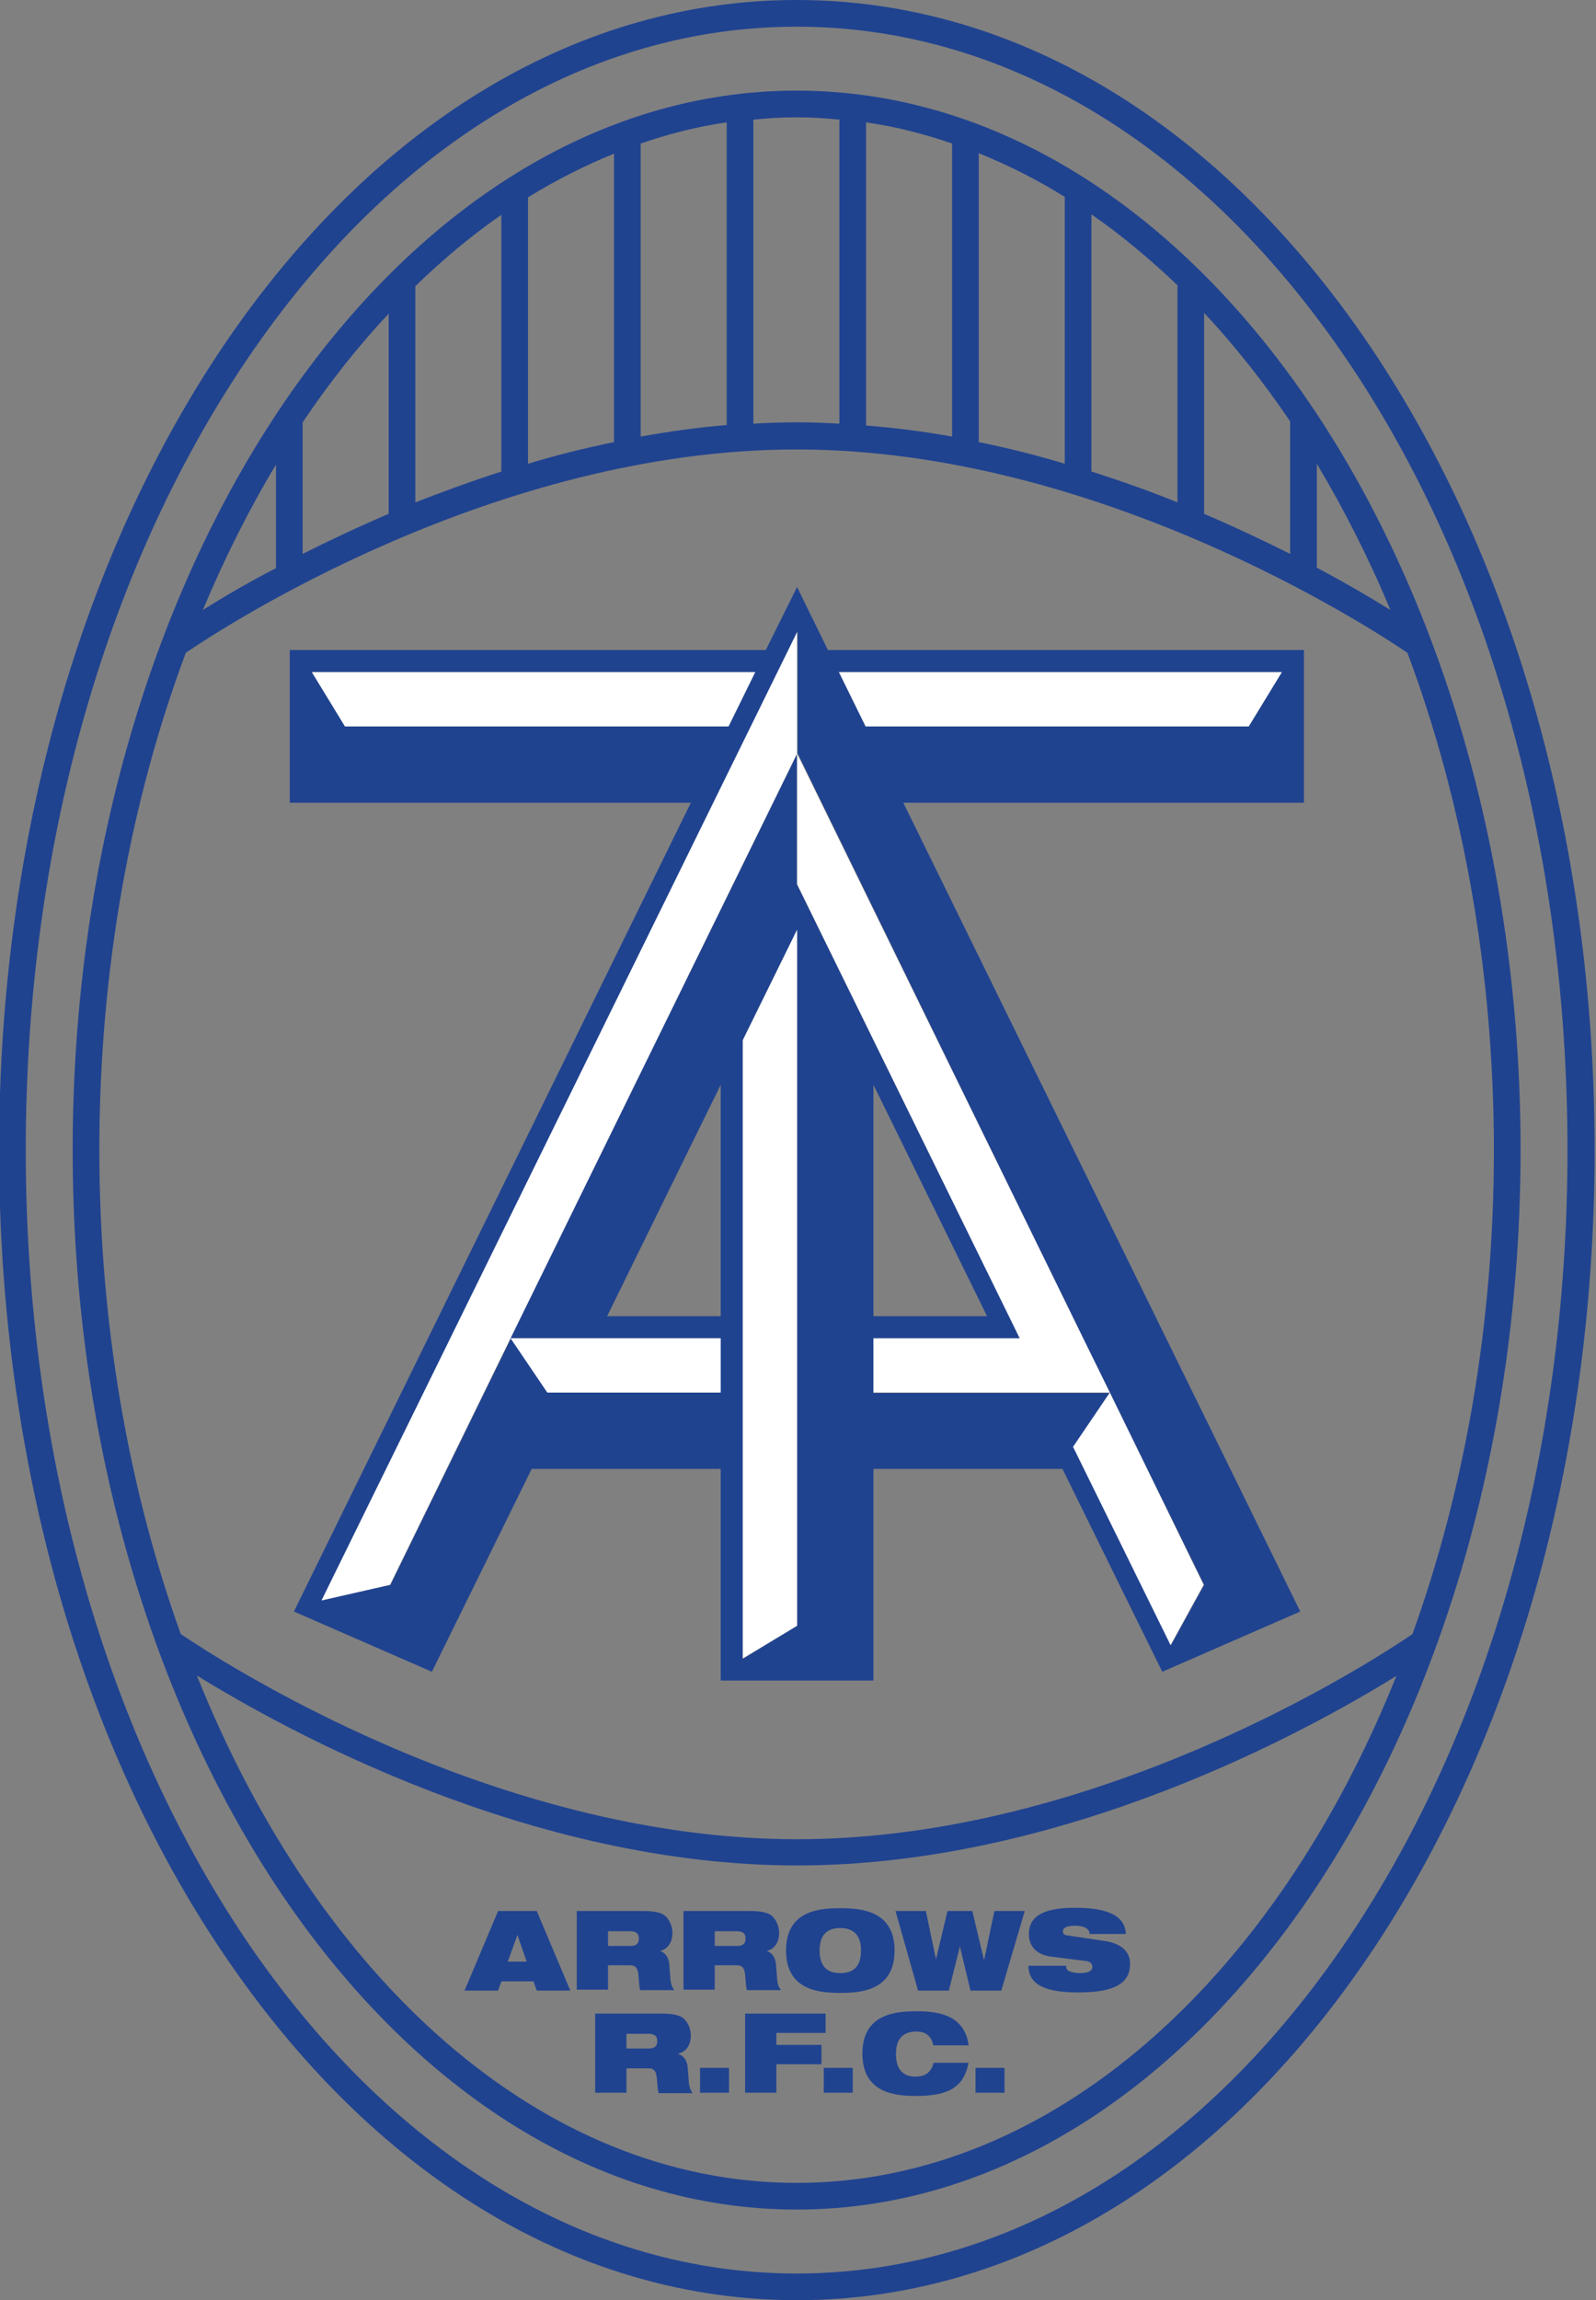 <?xml version="1.0" encoding="utf-8"?>
<!-- Generator: Adobe Illustrator 22.1.0, SVG Export Plug-In . SVG Version: 6.00 Build 0)  -->
<svg version="1.1" id="Layer_1" xmlns="http://www.w3.org/2000/svg" xmlns:xlink="http://www.w3.org/1999/xlink" x="0px" y="0px"
	 viewBox="0 0 347 500" style="enable-background:new 0 0 347 500;" xml:space="preserve">
<rect x="0" y="0" width="347" height="500" fill="#808080" stroke="none"/>
<style type="text/css">
	.st0{fill:#204390;}
	.st1{fill:none;}
	.st2{fill:#FFFFFF;}
</style>
<g>
	<g>
		<path class="st0" d="M296.2,72.8C263.6,25.9,219.9,0,173.2,0c-46.7,0-90.4,25.9-123,72.8C17.7,119.7-0.2,182.6-0.2,250
			s17.9,130.3,50.5,177.2c32.6,47,76.3,72.8,123,72.8c46.7,0,90.4-25.9,122.9-72.8c32.5-46.9,50.5-109.8,50.5-177.2
			S328.7,119.7,296.2,72.8z M291.4,423.9c-31.5,45.4-73.4,70.3-118.2,70.3c-44.7,0-86.7-25-118.2-70.3C23.2,377.9,5.6,316.2,5.6,250
			S23.2,122.1,55.1,76.1C86.5,30.8,128.5,5.8,173.2,5.8c44.7,0,86.7,25,118.2,70.3c31.9,45.9,49.4,107.7,49.4,173.9
			S323.3,377.9,291.4,423.9z"/>
		<path class="st0" d="M173.2,19.7C86.4,19.7,15.8,123,15.8,250s70.6,230.3,157.4,230.3S330.6,377,330.6,250S260,19.7,173.2,19.7z
			 M188.3,92.5V26.6c6.4,0.9,12.6,2.5,18.7,4.6v63.7C200.9,93.8,194.7,93,188.3,92.5z M212.8,33.3c6.4,2.6,12.6,5.7,18.7,9.5v58
			c-6-1.8-12.3-3.4-18.7-4.7V33.3z M237.3,46.6c6.5,4.5,12.7,9.7,18.7,15.4v47.2c-5.9-2.4-12.1-4.6-18.7-6.7V46.6z M261.8,68
			c6.6,7.1,12.9,15,18.7,23.6v28.8c-5.6-2.8-11.9-5.8-18.7-8.7V68z M286.3,100.8c5.9,9.9,11.3,20.5,16,31.8c-4-2.5-9.4-5.7-16-9.2
			V100.8z M182.5,26v66.1c-3.1-0.2-6.2-0.3-9.3-0.3c-3.1,0-6.3,0.1-9.4,0.3V26c3.1-0.3,6.2-0.5,9.4-0.5
			C176.3,25.5,179.4,25.7,182.5,26z M44.1,132.6c4.7-11.2,10-21.8,15.9-31.6v22.5C53.4,126.9,48.1,130.1,44.1,132.6z M65.8,91.8
			c5.8-8.6,12-16.5,18.7-23.6v43.5c-6.8,2.9-13.1,5.9-18.7,8.7V91.8z M90.3,62.2c6-5.8,12.2-11,18.7-15.5v55.8
			c-6.5,2.1-12.8,4.4-18.7,6.7V62.2z M114.8,42.9c6-3.7,12.3-6.9,18.7-9.5v62.7c-6.4,1.3-12.7,2.9-18.7,4.7V42.9z M139.3,31.2
			c6.1-2.1,12.3-3.7,18.7-4.6v65.8c-6.3,0.5-12.6,1.4-18.7,2.5V31.2z M40.4,141.9c7.9-5.4,67.1-44.2,132.8-44.2
			c65.4,0,124.7,38.7,132.8,44.2c12,32.1,18.8,69,18.8,108.2c0,37.9-6.4,73.7-17.7,105.1c-8.2,5.6-67.8,44.6-133.8,44.6
			c-66.2,0-126-39.2-134-44.6C28,323.7,21.6,287.9,21.6,250C21.6,210.8,28.4,174,40.4,141.9z M173.2,474.5
			c-55.4,0-104-44.3-130.4-110.3c19.4,12,72.5,41.3,130.5,41.3c58,0,110.9-29.2,130.3-41.2C277.2,430.2,228.6,474.5,173.2,474.5z"/>
	</g>
	<g>
		<polygon class="st1" points="189.9,286.1 214.6,286.1 189.9,235.8 		"/>
		<polygon class="st1" points="156.7,286.1 156.7,235.8 131.9,286.1 		"/>
		<path class="st0" d="M283.4,141.3H180l-6.7-13.7l-6.8,13.7H63v33.2h87.2L63.9,350.3l30,13.1l21.7-44.1h41.1v46h33.2v-46h41.1
			l21.7,44.1l30-13.1l-86.3-175.8h87.1V141.3z M75,157.9l-7.2-11.8h96.4l-5.8,11.8H75z M156.7,286.1h-24.7l24.7-50.3V286.1z
			 M173.3,353.4l-11.8,7.2V226.1l11.8-24V353.4z M235.5,290.9l5.8,11.8l2.5,5.1l18,36.7l-7.2,13.1l-18.8-38.2l-2.4-4.8l7.9-11.8
			h-51.4v-11.8h31.9l-48.5-98.7v-28.4L111,290.9h45.6v11.8H119l-7.9-11.8l-26.2,53.6l-14.9,3.3l103.4-210.5v26.4L235.5,290.9z
			 M189.9,286.1v-50.3l24.7,50.3H189.9z M271.5,157.9h-83.3l-5.8-11.8h96.3L271.5,157.9z"/>
		<polygon class="st2" points="161.5,360.5 173.3,353.4 173.3,202.1 161.5,226.1 		"/>
		<polygon class="st2" points="173.3,137.4 69.9,347.9 84.8,344.5 111,290.9 173.3,163.8 173.3,163.8 		"/>
		<polygon class="st2" points="254.5,357.6 261.7,344.5 241.3,302.7 233.3,314.5 		"/>
		<polygon class="st2" points="188.2,157.9 271.5,157.9 278.7,146.1 182.4,146.1 		"/>
		<polygon class="st2" points="164.2,146.1 67.8,146.1 75,157.9 158.4,157.9 		"/>
		<polygon class="st2" points="156.7,302.7 156.7,290.9 111,290.9 119,302.7 		"/>
		<polygon class="st2" points="173.3,163.8 173.3,192.2 221.7,290.9 189.9,290.9 189.9,302.7 241.3,302.7 235.5,290.9 173.3,163.8 
					"/>
	</g>
	<g>
		<g>
			<path class="st0" d="M108.3,415.4h8.4l7.3,17.3h-7.3l-0.7-2H109l-0.7,2H101L108.3,415.4z M112.5,420.6L112.5,420.6l-2.1,5.8h4.1
				L112.5,420.6z"/>
			<path class="st0" d="M125.4,415.4h14.4c2,0,3.1,0.2,4.1,0.6c1.3,0.6,2.3,2.3,2.3,4.2c0,1.6-0.7,3.4-2.7,3.9v0
				c1,0.3,1.8,1.2,2,2.7l0.3,3.8c0.1,0.8,0.4,1.5,0.8,2h-7.4c-0.2-0.5-0.2-1.3-0.4-3.3c-0.1-1.3-0.5-2.1-1.8-2.1h-4.8v5.3h-6.8
				V415.4z M132.2,423h4.8c1.3,0,1.9-0.5,1.9-1.6c0-1.3-0.8-1.6-2-1.6h-4.7V423z"/>
			<path class="st0" d="M148.6,415.4h14.4c2,0,3.1,0.2,4.1,0.6c1.3,0.6,2.3,2.3,2.3,4.2c0,1.6-0.7,3.4-2.7,3.9v0
				c1,0.3,1.8,1.2,2,2.7l0.3,3.8c0.1,0.8,0.4,1.5,0.8,2h-7.4c-0.2-0.5-0.2-1.3-0.4-3.3c-0.1-1.3-0.5-2.1-1.8-2.1h-4.8v5.3h-6.8
				V415.4z M155.4,423h4.8c1.3,0,1.9-0.5,1.9-1.6c0-1.3-0.8-1.6-2-1.6h-4.7V423z"/>
			<path class="st0" d="M182.7,414.8c4.1,0,11.8,0.3,11.8,9.2s-7.7,9.2-11.8,9.2s-11.8-0.3-11.8-9.2S178.5,414.8,182.7,414.8z
				 M182.7,428.9c2.8,0,4.5-1.4,4.5-4.9s-1.8-4.9-4.5-4.9c-2.8,0-4.5,1.4-4.5,4.9S179.9,428.9,182.7,428.9z"/>
			<path class="st0" d="M194.7,415.4h6.6l2.2,10.5h0l2.5-10.5h5.4l2.5,10.5h0.1l2.2-10.5h6.6l-5.1,17.3h-6.7l-2.3-9.6h0l-2.4,9.6
				h-6.7L194.7,415.4z"/>
			<path class="st0" d="M228.4,425.3c-3.3-0.5-4.7-2.4-4.7-4.9c0-4.5,4.4-5.7,10-5.7c7.7,0,10.9,2,11.1,5.7h-7.9
				c0-0.7-0.4-1.1-1-1.4c-0.6-0.3-1.4-0.4-2.1-0.4c-2,0-2.7,0.5-2.7,1.2c0,0.5,0.2,0.8,0.9,0.9l8.1,1.2c3.4,0.5,5.6,2.1,5.6,5
				c0,4.2-3.4,6.2-11.1,6.2c-5.2,0-11-0.7-11-5.8h8.2c0,0.6,0.2,1,0.7,1.2c0.5,0.2,1.3,0.4,2.3,0.4c2.1,0,2.7-0.6,2.7-1.4
				c0-0.5-0.3-1-1.2-1.2L228.4,425.3z"/>
		</g>
		<g>
			<path class="st0" d="M129.4,437.7h14.4c2,0,3.1,0.2,4.1,0.6c1.3,0.6,2.3,2.3,2.3,4.2c0,1.6-0.7,3.4-2.7,3.9v0.1
				c1,0.3,1.8,1.2,2,2.7l0.3,3.8c0.1,0.8,0.4,1.5,0.8,2h-7.4c-0.2-0.5-0.2-1.3-0.4-3.3c-0.1-1.3-0.5-2.1-1.8-2.1h-4.8v5.3h-6.8
				V437.7z M136.2,445.3h4.8c1.3,0,1.9-0.5,1.9-1.6c0-1.3-0.8-1.6-2-1.6h-4.7V445.3z"/>
			<path class="st0" d="M152.2,449.5h6.3v5.4h-6.3V449.5z"/>
			<path class="st0" d="M162,437.7h17.5v4.2h-10.7v2.6h9.8v4.2h-9.8v6.2H162V437.7z"/>
			<path class="st0" d="M179.1,449.5h6.3v5.4h-6.3V449.5z"/>
			<path class="st0" d="M210.6,448.2c-0.4,2.3-1.2,4.1-2.9,5.4c-1.7,1.3-4.3,2-8.4,2c-4.1,0-11.8-0.3-11.8-9.2s7.7-9.2,11.8-9.2
				c4.1,0,10.4,0.5,11.3,7.4h-7.7c-0.2-1.2-1-3-3.6-3c-2.8,0-4.5,1.4-4.5,4.9c0,3.5,1.7,4.9,4.2,4.9c2.2,0,3.4-0.9,4-3H210.6z"/>
			<path class="st0" d="M212.1,449.5h6.3v5.4h-6.3V449.5z"/>
		</g>
	</g>
</g>
</svg>
